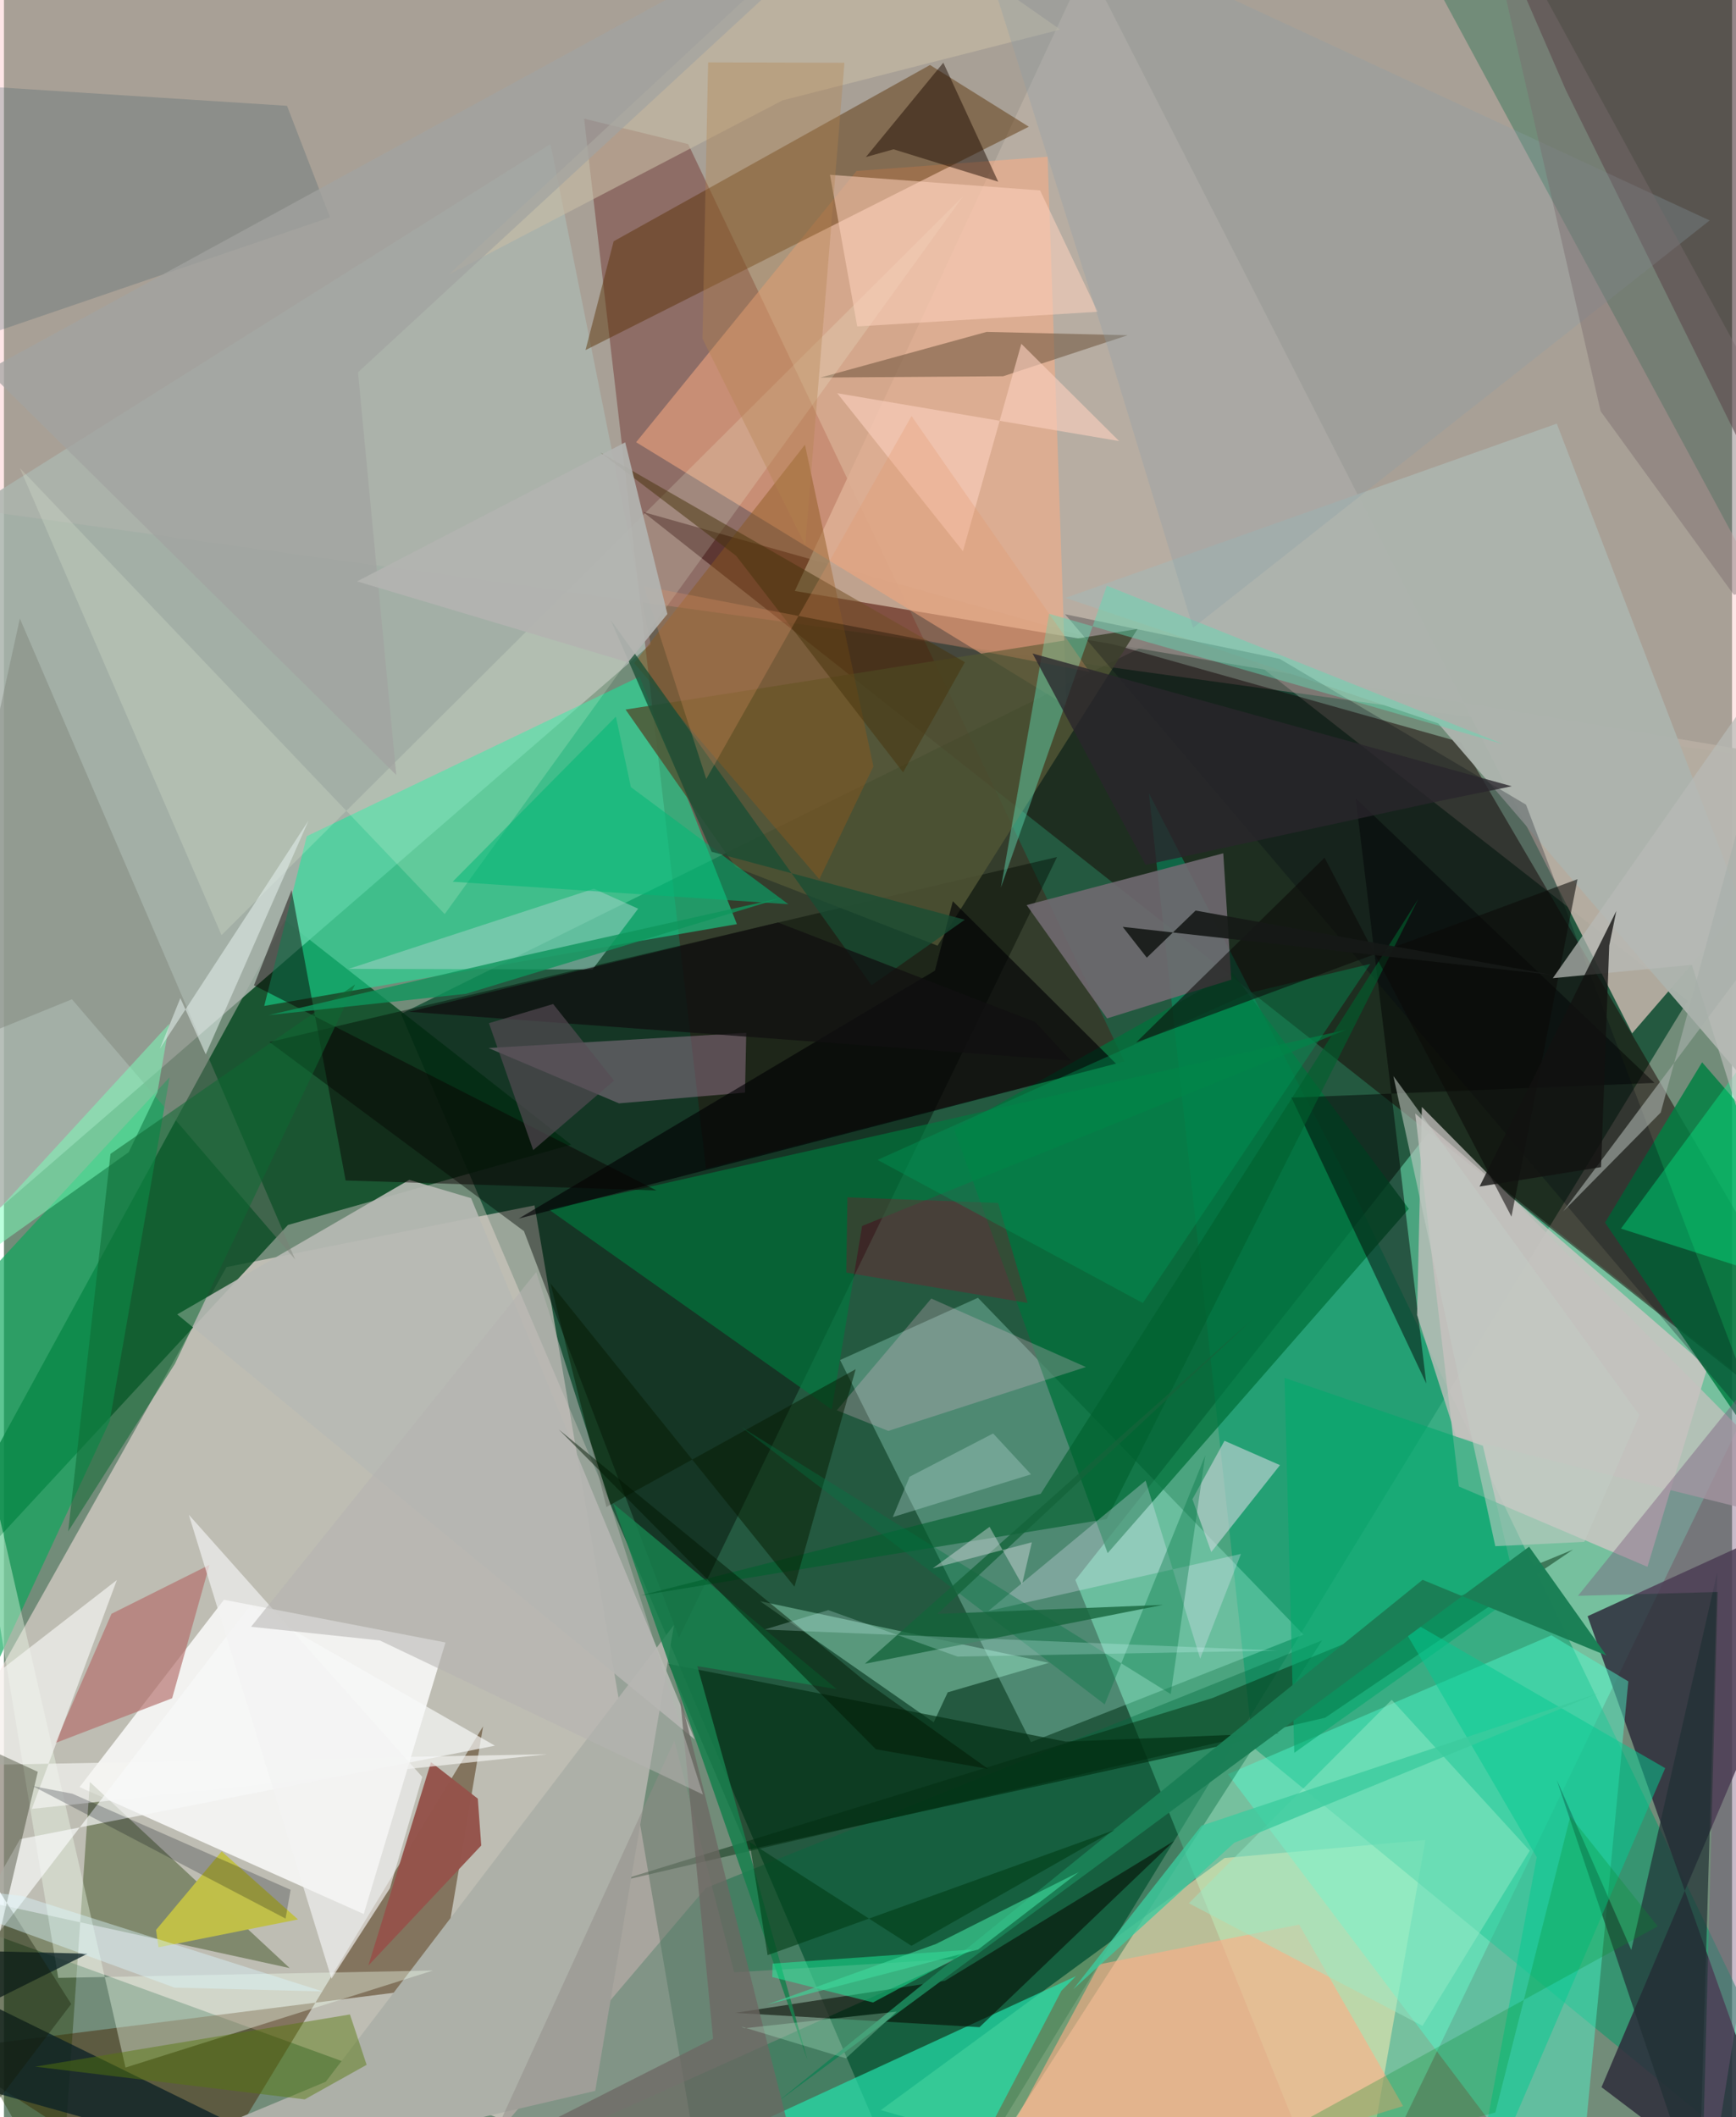 <svg xmlns="http://www.w3.org/2000/svg" width="228" height="278" viewBox="0 0 836 1024"><path fill="#728c79" d="M0 0h836v1024H0z"/><path fill="#024327" fill-opacity=".69" d="M578.273 299.221l236.261 184.775L446.485 1086 192.076 490.378z"/><path fill="#fee5e4" fill-opacity=".545" d="M338.12 1060.334L-62 914.957l169.643-302.1 149.021-29.864z"/><path fill="#fdbfc2" fill-opacity=".392" d="M663.185-62L898 372.975l-960-133.07V3.018z"/><path fill="#7afecd" fill-opacity=".451" d="M518.324 764.185L647.984 1086 847.8 671.921 689.886 546.843z"/><path fill="#00451c" fill-opacity=".769" d="M135.876 445.111L-62 807.923l199.387-215.445 137.002-38.856z"/><path fill="#abb4ad" fill-opacity=".859" d="M-49.72 267.3L264.411 69.697l48.467 241.914L-62 636.227z"/><path fill="#180200" fill-opacity=".498" d="M704.791 359.004l168.502 287.633-25.504 26.04-538.467-425.01z"/><path fill="#feedb5" fill-opacity=".51" d="M653.253 1086l-229.068-65.416 166.33-121.926 97.15-8.71z"/><path fill="#009c6a" fill-opacity=".514" d="M553.884 383.626l95.376 185.447L898 1086 604.25 845.054z"/><path fill="#550300" fill-opacity=".318" d="M280.654 57.374l58.955 507.763 202.418-51.755-211.02-443.677z"/><path fill="#2d2b3a" fill-opacity=".831" d="M772.852 1009.495L873.9 1086 766.118 781.708l128.176-58.56z"/><path fill="#d7c6c8" fill-opacity=".745" d="M824.092 661.383L682.722 538.54l21.108 180.416 91.253 38.863z"/><path fill="#13eb9b" fill-opacity=".529" d="M307.5 327.267l47.075 119.707-228.66 39.562L146.5 404.45z"/><path fill="#fefeff" fill-opacity=".804" d="M106.43 773.745l-69.853 90.598 137.474 61.402 39.543-131.335z"/><path fill="#b8aea3" fill-opacity=".941" d="M382.59 285.833L523.928-17.772l263.731 517.573L898 372.063z"/><path fill="#b3fee8" fill-opacity=".298" d="M471.185 627.694l157.462 162.897-131.818 52.03-92.333-184.825z"/><path fill="#4a2c08" fill-opacity=".498" d="M-30.064 991.47l240.49-30.406 21.363-126.093-141.99 233.963z"/><path fill="#fcad82" fill-opacity=".522" d="M514.05 341.42l-9.175-265.619-92.419 6.895-106.631 131.195z"/><path fill="#50ffd2" fill-opacity=".435" d="M592.122 858.085l156.512-67.159 37.189 22.305-25.52 267.914z"/><path fill="#000900" fill-opacity=".427" d="M251.563 595.455l75.015 196.552 182.871-377.5-381.004 89.51z"/><path fill="#572d00" fill-opacity=".451" d="M281.343 169.321L495.795 61.292 448 31.437 294.952 116.71z"/><path fill="#00693e" fill-opacity=".392" d="M478.592 1041.112L192.613 1086l146.964-172.858 298.122-119.753z"/><path fill="#442a2e" fill-opacity=".565" d="M735.97-1.66L831.4-62 898 332.204l-142.337-288.5z"/><path fill="#223900" fill-opacity=".392" d="M41.57 861.89l96.653 90.006L-62 908.136l89.535 157.227z"/><path fill="#0ba85b" fill-opacity=".663" d="M80.118 521.07L51.16 687.363-50.61 906.037-62 674.735z"/><path fill="#00713b" fill-opacity=".753" d="M594.236 470.32l85.391 114.351-145.694 166.533-74.287-204.998z"/><path fill="#706a71" fill-opacity=".89" d="M593.756 473.842l-3.894-61.134-95.126 25.04 38.928 54.816z"/><path fill="#018043" fill-opacity=".831" d="M821.519 513.788l57.13 65.916L898 772.734 774.555 591.316z"/><path fill="#24e5ae" fill-opacity=".682" d="M518.638 955.785l-7.075 7.083-51.384 98.379L236.049 1086z"/><path fill="#00290b" fill-opacity=".471" d="M639.141 830.808l119.957-81.333-174.522 71.829-291.165 89.588z"/><path fill="#505434" fill-opacity=".843" d="M300.72 343.187l247.665-38.952-96.733 153.168-97.558-37.92z"/><path fill="#adb0a8" fill-opacity=".992" d="M155.703 1006.853L-34.107 1086l320.147-74.722 38.098-225.362z"/><path fill="#abfbd8" fill-opacity=".392" d="M365.77 774.441l84.011 58.59 6.788-14.512 48.94-14.265z"/><path fill="#ffad87" fill-opacity=".596" d="M456.78 1086l220.093-67.356-50.297-87.79-96.589 19.2z"/><path fill="#b78cad" fill-opacity=".392" d="M358.496 528.446l-60.96 5.21-63.124-26.753 124.692-7.354z"/><path fill-opacity=".475" d="M798.484 523.767L653.98 386.193l34.101 282.958-65.208-138.256z"/><path fill="#00793e" fill-opacity=".663" d="M415.146 592.967l-14.696 88.777-136.89-96.766 385.706-86.913z"/><path fill="#002e11" fill-opacity=".647" d="M513.645 842.352l103.19-4.175-256.888 56.51-38.364-89.893z"/><path fill="#f1ffed" fill-opacity=".384" d="M58.804 1000.002L-32.942 599.35l59.207 357.287 181.253-3.567z"/><path fill="#acb4ad" fill-opacity=".957" d="M751.217 204.897l-237.673 84.288 180.28 60.678L898 587.493z"/><path fill="#0a2026" fill-opacity=".757" d="M-62 996.036l255.1 71.497L-62 942.343l102.43 2.595z"/><path fill="#b36d6a" fill-opacity=".659" d="M81.367 821.388l-56.592 21.69 27.256-62.547 47.393-23.685z"/><path fill="#010004" fill-opacity=".635" d="M249.008 589.393l288.968-74.955-78.94-78.554-8.65 33.594z"/><path fill="#cad6db" fill-opacity=".612" d="M590.458 696.86l-15.52 28.262 9.126 25.528 33.24-42.016z"/><path fill="#c0bf48" fill-opacity=".988" d="M73.573 933.448l1.206 8.39 67.454-13.477-36.91-32.913z"/><path fill="#6e543c" fill-opacity=".549" d="M395.03 182.61l88.365-.627 60.222-19.842-68.228-1.616z"/><path fill="#213034" fill-opacity=".694" d="M751.22 860.942l68.67 204.27 8.99-304.928-41.62 182.856z"/><path fill="#908c89" fill-opacity=".486" d="M324.33 841.855l28.904 112.091 108.051-6.555-233.064 104.753z"/><path fill="#00a86c" fill-opacity=".565" d="M624.22 847.786l-4.713-181.35 95.96 32.822 16.707 71.73z"/><path fill="#405c69" fill-opacity=".263" d="M157.758 105.127L136.94 51.184-22.485 40.963-36.573 171.57z"/><path fill="#9ed1c5" fill-opacity=".545" d="M306.81 439.49l-21.443-9.647-118.565 38.756 117.925.3z"/><path fill="#b7b9b4" fill-opacity=".91" d="M334.153 841.265L225.985 579.518l-29.892-8.87-112.27 65.077z"/><path fill="#99ecc8" fill-opacity=".459" d="M686.25 979.85l51.896-84.723-66.783-72.98-98.14 98.384z"/><path fill="#f5ffe4" fill-opacity=".184" d="M213.214 442.125L7.703 226.368l97.55 225.937L463.999 94.942z"/><path fill="#ffd3bf" fill-opacity=".529" d="M399.61 84.533l101.635 7.573 27.895 58.686-116.35 7.098z"/><path fill="#000411" fill-opacity=".259" d="M513.307 297.069L853.18 697.503 736.33 389.188l-119.199-70.536z"/><path fill="#07c992" fill-opacity=".518" d="M672.132 779.195l131.524 75.995-95.81 222.967L741.52 898.26z"/><path fill="#94544b" fill-opacity=".984" d="M206.599 852.285l-30.317 98.385 54.612-58.064-1.657-22.657z"/><path fill="#c5c1be" fill-opacity=".757" d="M683.62 636.067l18.848 58.747 187.304 46.754-203.83-206.16z"/><path fill="#060901" fill-opacity=".569" d="M455.222 958.04l-101.527 15.512 118.246 6.93 94.096-90.054z"/><path fill="#1e0c01" fill-opacity=".486" d="M454.435 30.32l26.56 57.577-50.635-15.686-13.385 3.75z"/><path fill="#8b581f" fill-opacity=".467" d="M394.457 425.257l-89.576-104.539 82.614-105.616 33.116 155.585z"/><path fill="#61dbb3" fill-opacity=".451" d="M533.548 283.28l191.701 76.626-219.65-63.035-23.293 132.387z"/><path fill="#f5c1dd" fill-opacity=".251" d="M448.613 628.056l74.79 33.13-95.59 30.897-24.91-9.968z"/><path fill="#090200" fill-opacity=".475" d="M315.664 575.778l-194.717-99.21 18.2-46.06 26.148 140.447z"/><path fill="#787e74" fill-opacity=".408" d="M140.886 609.167L32.894 483.317l-72.073 29.278L7.698 299.158z"/><path fill="#f4f4f2" fill-opacity=".682" d="M13.479 874.888l249.3-26.428L-62 854.642l116.623-90.434z"/><path fill="#187f4d" fill-opacity=".859" d="M402.91 816.997l-67.473-11.14 53.292 190.571L294.734 727.2z"/><path fill="#c8bda6" fill-opacity=".6" d="M414.846-52.848l96.16 67.142-134.302 34.24-161.472 84.251z"/><path fill="#56790c" fill-opacity=".459" d="M145.52 1015.387l29.928-16.703-8.064-24.362-152.258 25.243z"/><path fill="#005f2d" fill-opacity=".62" d="M307.852 771.725l225.633-37.015 150.72-299.885-182.632 287.663z"/><path fill="#efecff" fill-opacity=".29" d="M578.697 802.226l19.734-50.65-122.248 27.633 76.112-63.07z"/><path fill="#7affba" fill-opacity=".51" d="M74.24 528.24l-13.86 29-108.403 77.238 128.02-139.326z"/><path fill="#00b876" fill-opacity=".529" d="M296.045 346.61l7.23 34.078 76.195 56.644-162.4-10.876z"/><path fill="#f8f9f9" fill-opacity=".69" d="M7.777 889.543l229.742-45.22-118.396-67.724L-62 1012.186z"/><path fill="#1b7f56" fill-opacity=".992" d="M737.825 748.087l37.418 52.64-88.953-36.618-311.647 252.142z"/><path fill="#1cfea4" fill-opacity=".451" d="M371.682 956.238l.16-6.523 96.501-6.79-47.91 25.598z"/><path fill="#131901" fill-opacity=".341" d="M-62 820.897l78.372 36.063-45.965 194.164 62.13-81.861z"/><path fill="#071d02" fill-opacity=".51" d="M291.471 728.872l120.566-66.636-29.617 105.188L264.388 620.71z"/><path fill="#8a9eaa" fill-opacity=".286" d="M825.178 106.625L461.409-62l73.1 231.857 40.753 133.788z"/><path fill="#0f6932" fill-opacity=".529" d="M169.879 476.112l-118.34 81.975L31.053 740.71l51.688-81.128z"/><path fill="#03ff94" fill-opacity=".341" d="M859.982 619.07l-77.719-24.84 56.638-76.837L898 488.677z"/><path fill="#008e2c" fill-opacity=".267" d="M800.053 931.686l-242.756 133.367 164.19-43.307 36.275-143.212z"/><path fill="#184d33" fill-opacity=".745" d="M419.718 476.567l45.104-31.72-122.46-32.861-48.959-112.361z"/><path fill="#a1002a" fill-opacity=".282" d="M408.04 579.101l-.555 36.428 87.72 14.66-14.249-48.362z"/><path fill="#009959" fill-opacity=".388" d="M602.46 480.243l58.518-14.018L550.956 630.23 422.618 561z"/><path fill="#0c0908" fill-opacity=".561" d="M547.717 504.192l91.166-89.376L729.29 588.45l31.945-163.212z"/><path fill="#e2eeec" fill-opacity=".561" d="M97.613 509.955l49.745-113.103-71.921 110.387 9.894-24.487z"/><path fill="#b8bab6" fill-opacity=".714" d="M749.287 473.114L898 261.054l-22.575 393.392-58.862-187.795z"/><path fill="#fbcfbe" fill-opacity=".627" d="M492.18 166.29l-28.25 100.33-60.805-76.429 136.365 23.147z"/><path fill="#f3f3f2" fill-opacity=".667" d="M158.458 957.01L89.443 732.646l112.93 126.792-15.647 53.862z"/><path fill="#007543" fill-opacity=".365" d="M532.51 824.351l48.625-120.391-16.684 115.412-207.843-129.228z"/><path fill="#78577c" fill-opacity=".408" d="M898 602.618L761.455 771.85l67.626-1.865L820.705 1086z"/><path fill="#48340c" fill-opacity=".51" d="M434.975 373.557l29.897-53.285L288.605 218.9l65.635 49.961z"/><path fill="#e49669" fill-opacity=".263" d="M339.764 376.768l-30.197-93.255 215.64 41.478-86.14-123.765z"/><path fill="#796c6e" fill-opacity=".431" d="M836.84 287.658l61.16-9.845L712.615-62l59.806 260.898z"/><path fill="#14633b" fill-opacity=".776" d="M603.991 638.105L451.57 780.597l109.137-4.388-144.213 28.496z"/><path fill="#b2824d" fill-opacity=".353" d="M340.65 30.168l65.95.176-18.943 233.378-49.745-99.927z"/><path fill="#2a262c" fill-opacity=".78" d="M552.305 418.304l-54.694-102.228 231.808 64.21-33.342 6.795z"/><path fill="#daf7fe" fill-opacity=".431" d="M-62 908.514l144.5 52.823 71.73 1.859L9.104 917.097z"/><path fill="#a2a3a1" fill-opacity=".729" d="M-8.109 179.137l197.901 195.706-18.51-194.77L433.574-62z"/><path fill="#010812" fill-opacity=".235" d="M13.954 863.868l19.16 3.699 105.57 46.46-2.448 13.927z"/><path fill="#a7afaa" fill-opacity=".624" d="M801.508 538.081l-47.185 47.823L898 393.694l-21.87-131.275z"/><path fill="#6e6763" fill-opacity=".733" d="M393.87 1086l-211.852-18.394 161.05-81.543-16.108-166.195z"/><path fill="#b2b4b0" fill-opacity=".929" d="M320.954 296.978l-19.08 23.374-131.046-39.164 129.71-67.245z"/><path fill="#121110" fill-opacity=".773" d="M780.019 440.615l-3.433 16.765-3.96 107.111-58.77 9.405z"/><path fill="#0f955c" fill-opacity=".792" d="M376.527 434.157l-153.016 46.515-95.491 10.316 123.498-28.782z"/><path fill="#100f10" fill-opacity=".749" d="M374.448 446.181l-178.444 43.174 320.129 23.622-17.277-18.65z"/><path fill="#c3ccc5" fill-opacity=".561" d="M791.17 684.423L672.176 520.468l49.294 227.373 43.075-2.1z"/><path fill="#3fd69a" fill-opacity=".643" d="M368.965 969.647l102.336-26.732 48.694-37.44-69.058 34.744z"/><path fill="#add3cc" fill-opacity=".376" d="M438.127 714.245l40.406-20.927 18.33 19.773-66.857 20.669z"/><path fill="#151917" fill-opacity=".902" d="M576.482 440.406l-23.605 22.79-11.662-14.908 208.992 23.42z"/><path fill="#ece8f0" fill-opacity=".392" d="M497.262 745.945l-4.756 20.434-15.697-27.9-27.489 20.07z"/><path fill="#b5b3b1" fill-opacity=".553" d="M257.498 615.228l-137.96 171.585 62.252 6.6 156.342 74.531z"/><path fill="#001602" fill-opacity=".475" d="M476.073 855.524l-54.24-9.463L268.41 691.402 415.887 812.57z"/><path fill="#d3fdfb" fill-opacity=".243" d="M616.24 798.33l-248.294-10.168 30.848-9.404 62.513 22.478z"/><path fill="#574c55" fill-opacity=".663" d="M295.146 522.646l-39.097 33.628-21.426-61.396 31.057-9.267z"/><path fill="#3ccb9e" fill-opacity=".792" d="M579.36 882.994l192.147-64.091-176.343 72.4-77.888 70.864z"/><path fill="#003d16" fill-opacity=".6" d="M439.002 941.12l-78.32-50.225 8.756 54.747 168.075-60.624z"/><path fill="#bbffda" fill-opacity=".267" d="M431.873 972.95l-73.632 8.042-1.718-.85 50.79 15.4z"/></svg>